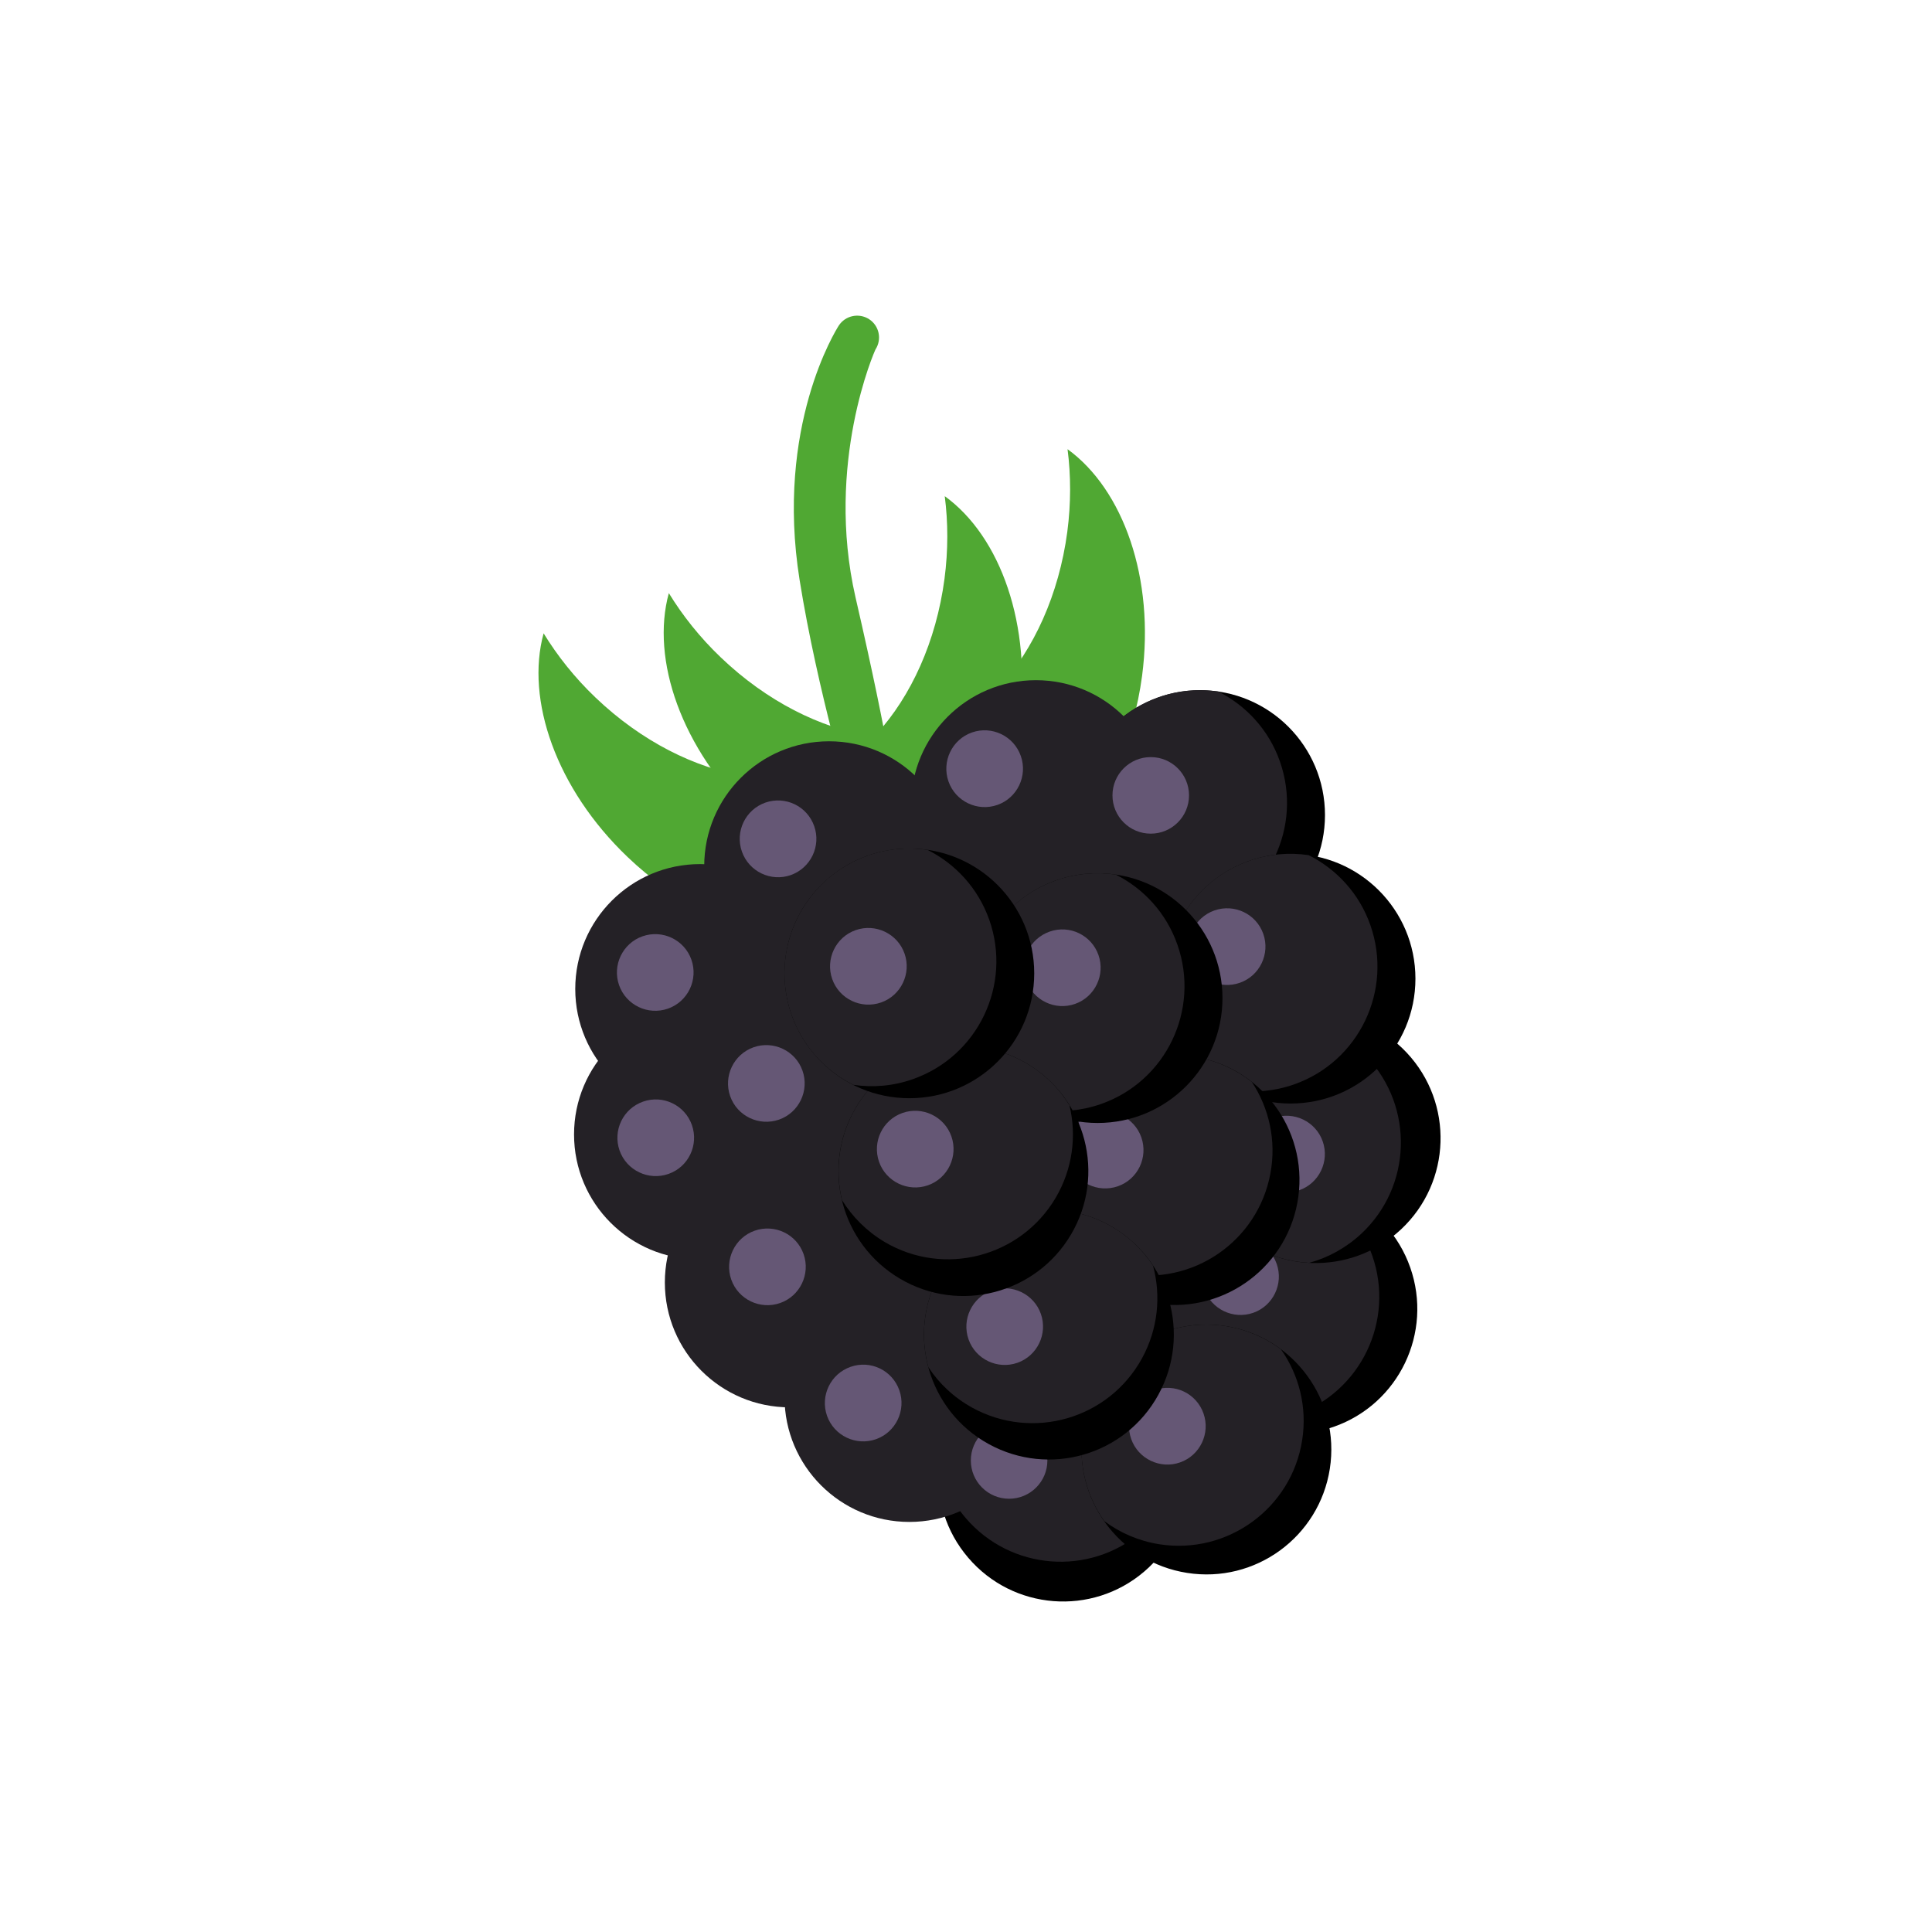 <?xml version="1.0" encoding="utf-8"?>
<!-- Generator: Adobe Illustrator 27.5.0, SVG Export Plug-In . SVG Version: 6.00 Build 0)  -->
<svg version="1.1" id="Ebene_1" xmlns="http://www.w3.org/2000/svg" xmlns:xlink="http://www.w3.org/1999/xlink" x="0px" y="0px"
	 viewBox="0 0 16 16" style="enable-background:new 0 0 16 16;" xml:space="preserve">
<style type="text/css">
	.st0{fill:#50A833;}
	.st1{fill:#242126;}
	.st2{fill:#655775;}
</style>
<g>
	<path class="st0" d="M7.304,6.841C7.301,6.842,7.299,6.843,7.296,6.844
		C7.2,6.873,7.099,6.818,7.07,6.722C7.058,6.682,6.769,5.722,6.622,4.803
		c-0.203-1.271,0.303-2.073,0.324-2.106c0.054-0.084,0.167-0.108,0.251-0.054
		c0.084,0.054,0.108,0.166,0.054,0.25c-0.006,0.009-0.42,0.943-0.166,2.054
		C7.382,6.234,7.414,6.608,7.417,6.617C7.445,6.711,7.395,6.809,7.304,6.841z"/>
	<g>
		<path class="st0" d="M7.824,4.109c0.028,0.217,0.029,0.447-0.002,0.684
			C7.684,5.836,6.984,6.603,6.26,6.507C6.098,6.486,6.32,7.628,6.879,7.703
			c0.724,0.096,1.424-0.671,1.562-1.714C8.549,5.179,8.286,4.443,7.824,4.109z"/>
		<path class="st0" d="M8.841,3.72c0.028,0.217,0.029,0.447-0.002,0.684
			C8.7,5.447,8.001,6.214,7.277,6.118C7.115,6.096,7.336,7.239,7.896,7.313
			C8.62,7.409,9.319,6.642,9.458,5.599C9.565,4.79,9.302,4.054,8.841,3.72z"/>
		<path class="st0" d="M5.539,4.912c0.114,0.186,0.257,0.367,0.43,0.532
			C6.729,6.172,7.755,6.333,8.259,5.804c0.113-0.118,0.655,0.912,0.265,1.32
			C8.02,7.653,6.994,7.491,6.233,6.765C5.643,6.2,5.388,5.462,5.539,4.912z"/>
		<path class="st0" d="M4.502,5.245c0.114,0.186,0.257,0.367,0.43,0.532
			c0.761,0.727,1.786,0.888,2.291,0.36C7.335,6.019,7.878,7.049,7.488,7.457
			C6.983,7.985,5.957,7.824,5.197,7.097C4.606,6.533,4.351,5.794,4.502,5.245z"/>
	</g>
	<g>
		<path d="M9.476,13.015c-0.434,0.371-1.087,0.32-1.458-0.115
			c-0.371-0.434-0.32-1.087,0.115-1.458c0.434-0.371,1.087-0.32,1.458,0.115
			C9.962,11.991,9.91,12.644,9.476,13.015z"/>
		<path class="st1" d="M9.59,11.557c-0.371-0.434-1.024-0.486-1.458-0.115
			c-0.212,0.181-0.332,0.429-0.357,0.686c0.036,0.158,0.109,0.311,0.222,0.443
			c0.371,0.434,1.024,0.486,1.458,0.115c0.212-0.181,0.332-0.429,0.357-0.686
			C9.777,11.841,9.703,11.689,9.59,11.557z"/>
	</g>
	<g>
		<circle cx="9.939" cy="6.75" r="1.034"/>
		<path class="st1" d="M9.596,5.774c-0.539,0.189-0.822,0.78-0.633,1.319
			c0.092,0.263,0.281,0.464,0.511,0.58c0.161,0.024,0.329,0.01,0.493-0.047
			c0.539-0.189,0.822-0.78,0.633-1.319c-0.092-0.263-0.281-0.464-0.511-0.58
			C9.928,5.703,9.76,5.716,9.596,5.774z"/>
	</g>
	<g>
		<circle class="st1" cx="8.579" cy="6.667" r="1.034"/>
	</g>
	<g>
		<path d="M11.679,10.497c0.189,0.539-0.094,1.13-0.633,1.319
			s-1.13-0.094-1.319-0.633s0.094-1.13,0.633-1.319
			C10.899,9.675,11.49,9.958,11.679,10.497z"/>
		<path class="st1" d="M10.36,9.864c-0.539,0.189-0.822,0.78-0.633,1.319
			c0.092,0.263,0.281,0.464,0.511,0.58c0.161,0.024,0.329,0.01,0.493-0.047
			c0.539-0.189,0.822-0.78,0.633-1.319c-0.092-0.263-0.281-0.464-0.511-0.58
			C10.693,9.793,10.524,9.806,10.36,9.864z"/>
		<path class="st1" d="M9.594,9.941c-0.539,0.189-0.822,0.78-0.633,1.319
			c0.092,0.263,0.281,0.464,0.511,0.58c0.161,0.024,0.329,0.01,0.493-0.047
			c0.539-0.189,0.822-0.78,0.633-1.319c-0.092-0.263-0.281-0.464-0.511-0.58
			C9.927,9.87,9.758,9.883,9.594,9.941z"/>
	</g>
	<g>
		<circle class="st1" cx="6.866" cy="7.173" r="1.034"/>
	</g>
	<g>
		<circle class="st1" cx="5.798" cy="8.19" r="1.034"/>
	</g>
	<g>
		<circle class="st1" cx="5.788" cy="9.395" r="1.034"/>
	</g>
	<g>
		<circle class="st1" cx="6.54" cy="10.621" r="1.034"/>
	</g>
	<g>
		<path d="M11.013,12.164c-0.088,0.564-0.617,0.951-1.182,0.862
			c-0.564-0.088-0.95-0.617-0.862-1.182c0.088-0.564,0.617-0.95,1.182-0.862
			C10.715,11.07,11.101,11.599,11.013,12.164z"/>
		<path class="st1" d="M10.151,10.982c-0.564-0.088-1.094,0.298-1.182,0.862
			c-0.043,0.275,0.027,0.542,0.176,0.753c0.13,0.097,0.285,0.165,0.457,0.192
			c0.564,0.088,1.094-0.298,1.182-0.862c0.043-0.275-0.027-0.542-0.176-0.753
			C10.477,11.077,10.322,11.009,10.151,10.982z"/>
	</g>
	<g>
		<path d="M11.65,8.718c0.391,0.417,0.37,1.071-0.046,1.462
			c-0.417,0.391-1.071,0.37-1.462-0.046c-0.391-0.417-0.37-1.071,0.046-1.462
			C10.604,8.281,11.259,8.302,11.65,8.718z"/>
		<path class="st1" d="M10.187,8.672c-0.417,0.391-0.437,1.046-0.046,1.462
			c0.191,0.203,0.444,0.311,0.702,0.324c0.157-0.043,0.305-0.124,0.432-0.242
			c0.417-0.391,0.437-1.046,0.046-1.462c-0.191-0.203-0.444-0.311-0.702-0.324
			C10.463,8.473,10.314,8.553,10.187,8.672z"/>
	</g>
	<path class="st2" d="M10.954,9.452c0.058,0.165-0.029,0.347-0.194,0.405
		c-0.165,0.058-0.347-0.029-0.405-0.194s0.029-0.347,0.194-0.405
		C10.714,9.2,10.896,9.287,10.954,9.452z"/>
	<path class="st2" d="M10.573,10.467c0.058,0.165-0.029,0.347-0.194,0.405
		c-0.165,0.058-0.347-0.029-0.405-0.194c-0.058-0.165,0.029-0.347,0.194-0.405
		C10.334,10.215,10.515,10.302,10.573,10.467z"/>
	<g>
		<circle cx="10.688" cy="8.105" r="1.034"/>
		<path class="st1" d="M10.345,7.129c-0.539,0.189-0.822,0.78-0.633,1.319
			c0.092,0.263,0.281,0.464,0.511,0.58c0.161,0.024,0.329,0.01,0.493-0.047
			c0.539-0.189,0.822-0.78,0.633-1.319c-0.092-0.263-0.281-0.464-0.511-0.58
			C10.677,7.058,10.508,7.072,10.345,7.129z"/>
	</g>
	<g>
		<path d="M10.744,9.962c-0.105,0.562-0.645,0.932-1.206,0.828
			c-0.562-0.105-0.932-0.645-0.828-1.206C8.815,9.022,9.355,8.651,9.917,8.756
			C10.478,8.86,10.849,9.4,10.744,9.962z"/>
		<path class="st1" d="M9.917,8.756C9.355,8.651,8.815,9.022,8.71,9.583
			c-0.051,0.274,0.012,0.543,0.154,0.758c0.127,0.101,0.28,0.173,0.451,0.205
			c0.562,0.105,1.102-0.266,1.206-0.828c0.051-0.274-0.012-0.543-0.154-0.758
			C10.24,8.86,10.087,8.788,9.917,8.756z"/>
	</g>
	<path class="st2" d="M10.462,7.734c0.058,0.165-0.029,0.347-0.194,0.405
		C10.102,8.197,9.921,8.11,9.863,7.945c-0.058-0.165,0.029-0.347,0.194-0.405
		C10.223,7.482,10.404,7.569,10.462,7.734z"/>
	<path class="st2" d="M9.452,9.419C9.51,9.585,9.423,9.766,9.258,9.824
		C9.092,9.882,8.911,9.795,8.853,9.63C8.795,9.464,8.882,9.283,9.047,9.225
		C9.213,9.167,9.394,9.254,9.452,9.419z"/>
	<g>
		<circle cx="9.09" cy="8.266" r="1.034"/>
		<path class="st1" d="M8.747,7.29c-0.539,0.189-0.822,0.78-0.633,1.319
			C8.206,8.872,8.394,9.074,8.625,9.19C8.786,9.214,8.954,9.2,9.118,9.143
			c0.539-0.189,0.822-0.78,0.633-1.319C9.659,7.561,9.471,7.359,9.24,7.243
			C9.079,7.219,8.91,7.233,8.747,7.29z"/>
	</g>
	<g>
		<circle class="st1" cx="6.733" cy="8.982" r="1.034"/>
	</g>
	<path class="st2" d="M9.967,11.706c0.058,0.165-0.029,0.347-0.194,0.405
		c-0.165,0.058-0.347-0.029-0.405-0.194c-0.058-0.165,0.029-0.347,0.194-0.405
		C9.728,11.453,9.909,11.54,9.967,11.706z"/>
	<g>
		<circle class="st1" cx="7.531" cy="11.57" r="1.034"/>
	</g>
	<circle class="st2" cx="8.357" cy="12.095" r="0.317"/>
	<g>
		<path d="M9.593,11.551c-0.275,0.501-0.904,0.683-1.405,0.408
			c-0.501-0.275-0.683-0.904-0.408-1.405c0.275-0.501,0.904-0.683,1.405-0.408
			C9.686,10.421,9.868,11.05,9.593,11.551z"/>
		<path class="st1" d="M9.185,10.146c-0.501-0.275-1.13-0.093-1.405,0.408
			c-0.134,0.244-0.159,0.519-0.092,0.768c0.089,0.136,0.212,0.252,0.364,0.336
			c0.501,0.275,1.13,0.093,1.405-0.408c0.134-0.244,0.159-0.519,0.092-0.768
			C9.46,10.346,9.337,10.229,9.185,10.146z"/>
	</g>
	<path class="st2" d="M6.646,8.867c0.058,0.165-0.029,0.347-0.194,0.405
		C6.286,9.33,6.105,9.243,6.047,9.078c-0.058-0.165,0.029-0.347,0.194-0.405
		C6.406,8.615,6.588,8.702,6.646,8.867z"/>
	<path class="st2" d="M8.62,10.881c0.058,0.165-0.029,0.347-0.194,0.405
		c-0.165,0.058-0.347-0.029-0.405-0.194c-0.058-0.165,0.029-0.347,0.194-0.405
		C8.38,10.629,8.562,10.716,8.62,10.881z"/>
	<path class="st2" d="M9.097,7.909c0.058,0.165-0.029,0.347-0.194,0.405
		C8.738,8.372,8.557,8.285,8.498,8.12S8.527,7.773,8.693,7.715
		C8.858,7.657,9.039,7.744,9.097,7.909z"/>
	<circle class="st2" cx="9.53" cy="6.587" r="0.317"/>
	<path class="st2" d="M5.73,9.317C5.788,9.482,5.702,9.664,5.536,9.722
		c-0.165,0.058-0.347-0.029-0.405-0.194C5.073,9.362,5.16,9.181,5.326,9.123
		C5.491,9.065,5.672,9.152,5.73,9.317z"/>
	<path class="st2" d="M5.726,7.948c0.058,0.165-0.029,0.347-0.194,0.405
		C5.366,8.411,5.185,8.324,5.127,8.159C5.069,7.994,5.156,7.812,5.321,7.754
		C5.487,7.696,5.668,7.783,5.726,7.948z"/>
	<path class="st2" d="M6.743,6.842C6.801,7.007,6.714,7.188,6.549,7.247
		C6.384,7.305,6.202,7.218,6.144,7.052c-0.058-0.165,0.029-0.347,0.194-0.405
		C6.504,6.589,6.685,6.676,6.743,6.842z"/>
	<path class="st2" d="M6.655,10.386c0.058,0.165-0.029,0.347-0.194,0.405
		c-0.165,0.058-0.347-0.029-0.405-0.194c-0.058-0.165,0.029-0.347,0.194-0.405
		C6.416,10.134,6.597,10.221,6.655,10.386z"/>
	<path class="st2" d="M7.448,11.514c0.058,0.165-0.029,0.347-0.194,0.405
		c-0.165,0.058-0.347-0.029-0.405-0.194c-0.058-0.165,0.029-0.347,0.194-0.405
		C7.209,11.261,7.39,11.348,7.448,11.514z"/>
	<path class="st2" d="M8.454,6.261c0.058,0.165-0.029,0.347-0.194,0.405
		c-0.165,0.058-0.347-0.029-0.405-0.194C7.797,6.306,7.884,6.124,8.049,6.066
		C8.214,6.008,8.396,6.095,8.454,6.261z"/>
	<g>
		<path d="M8.87,10.223c-0.29,0.492-0.924,0.657-1.416,0.367
			C6.961,10.3,6.797,9.666,7.087,9.174C7.377,8.681,8.011,8.517,8.503,8.807
			C8.996,9.097,9.16,9.731,8.87,10.223z"/>
		<path class="st1" d="M8.503,8.807C8.011,8.517,7.377,8.681,7.087,9.174
			C6.946,9.414,6.913,9.688,6.973,9.939c0.086,0.138,0.204,0.258,0.354,0.347
			c0.492,0.29,1.126,0.125,1.416-0.367c0.141-0.24,0.174-0.514,0.114-0.765
			C8.772,9.015,8.653,8.895,8.503,8.807z"/>
	</g>
	<path class="st2" d="M7.879,9.411c0.058,0.165-0.029,0.347-0.194,0.405
		c-0.165,0.058-0.347-0.029-0.405-0.194C7.222,9.456,7.309,9.275,7.474,9.217
		S7.821,9.246,7.879,9.411z"/>
	<g>
		<circle cx="7.531" cy="8.061" r="1.034"/>
		<path class="st1" d="M7.188,7.085c-0.539,0.189-0.822,0.78-0.633,1.319
			c0.092,0.263,0.281,0.464,0.511,0.58C7.227,9.008,7.396,8.995,7.56,8.937
			c0.539-0.189,0.822-0.78,0.633-1.319C8.1,7.355,7.912,7.154,7.681,7.038
			C7.521,7.014,7.352,7.027,7.188,7.085z"/>
		<path class="st2" d="M7.491,7.897c0.058,0.165-0.029,0.347-0.194,0.405
			C7.131,8.36,6.95,8.273,6.892,8.108c-0.058-0.165,0.029-0.347,0.194-0.405
			C7.251,7.645,7.433,7.732,7.491,7.897z"/>
	</g>
</g>
</svg>
